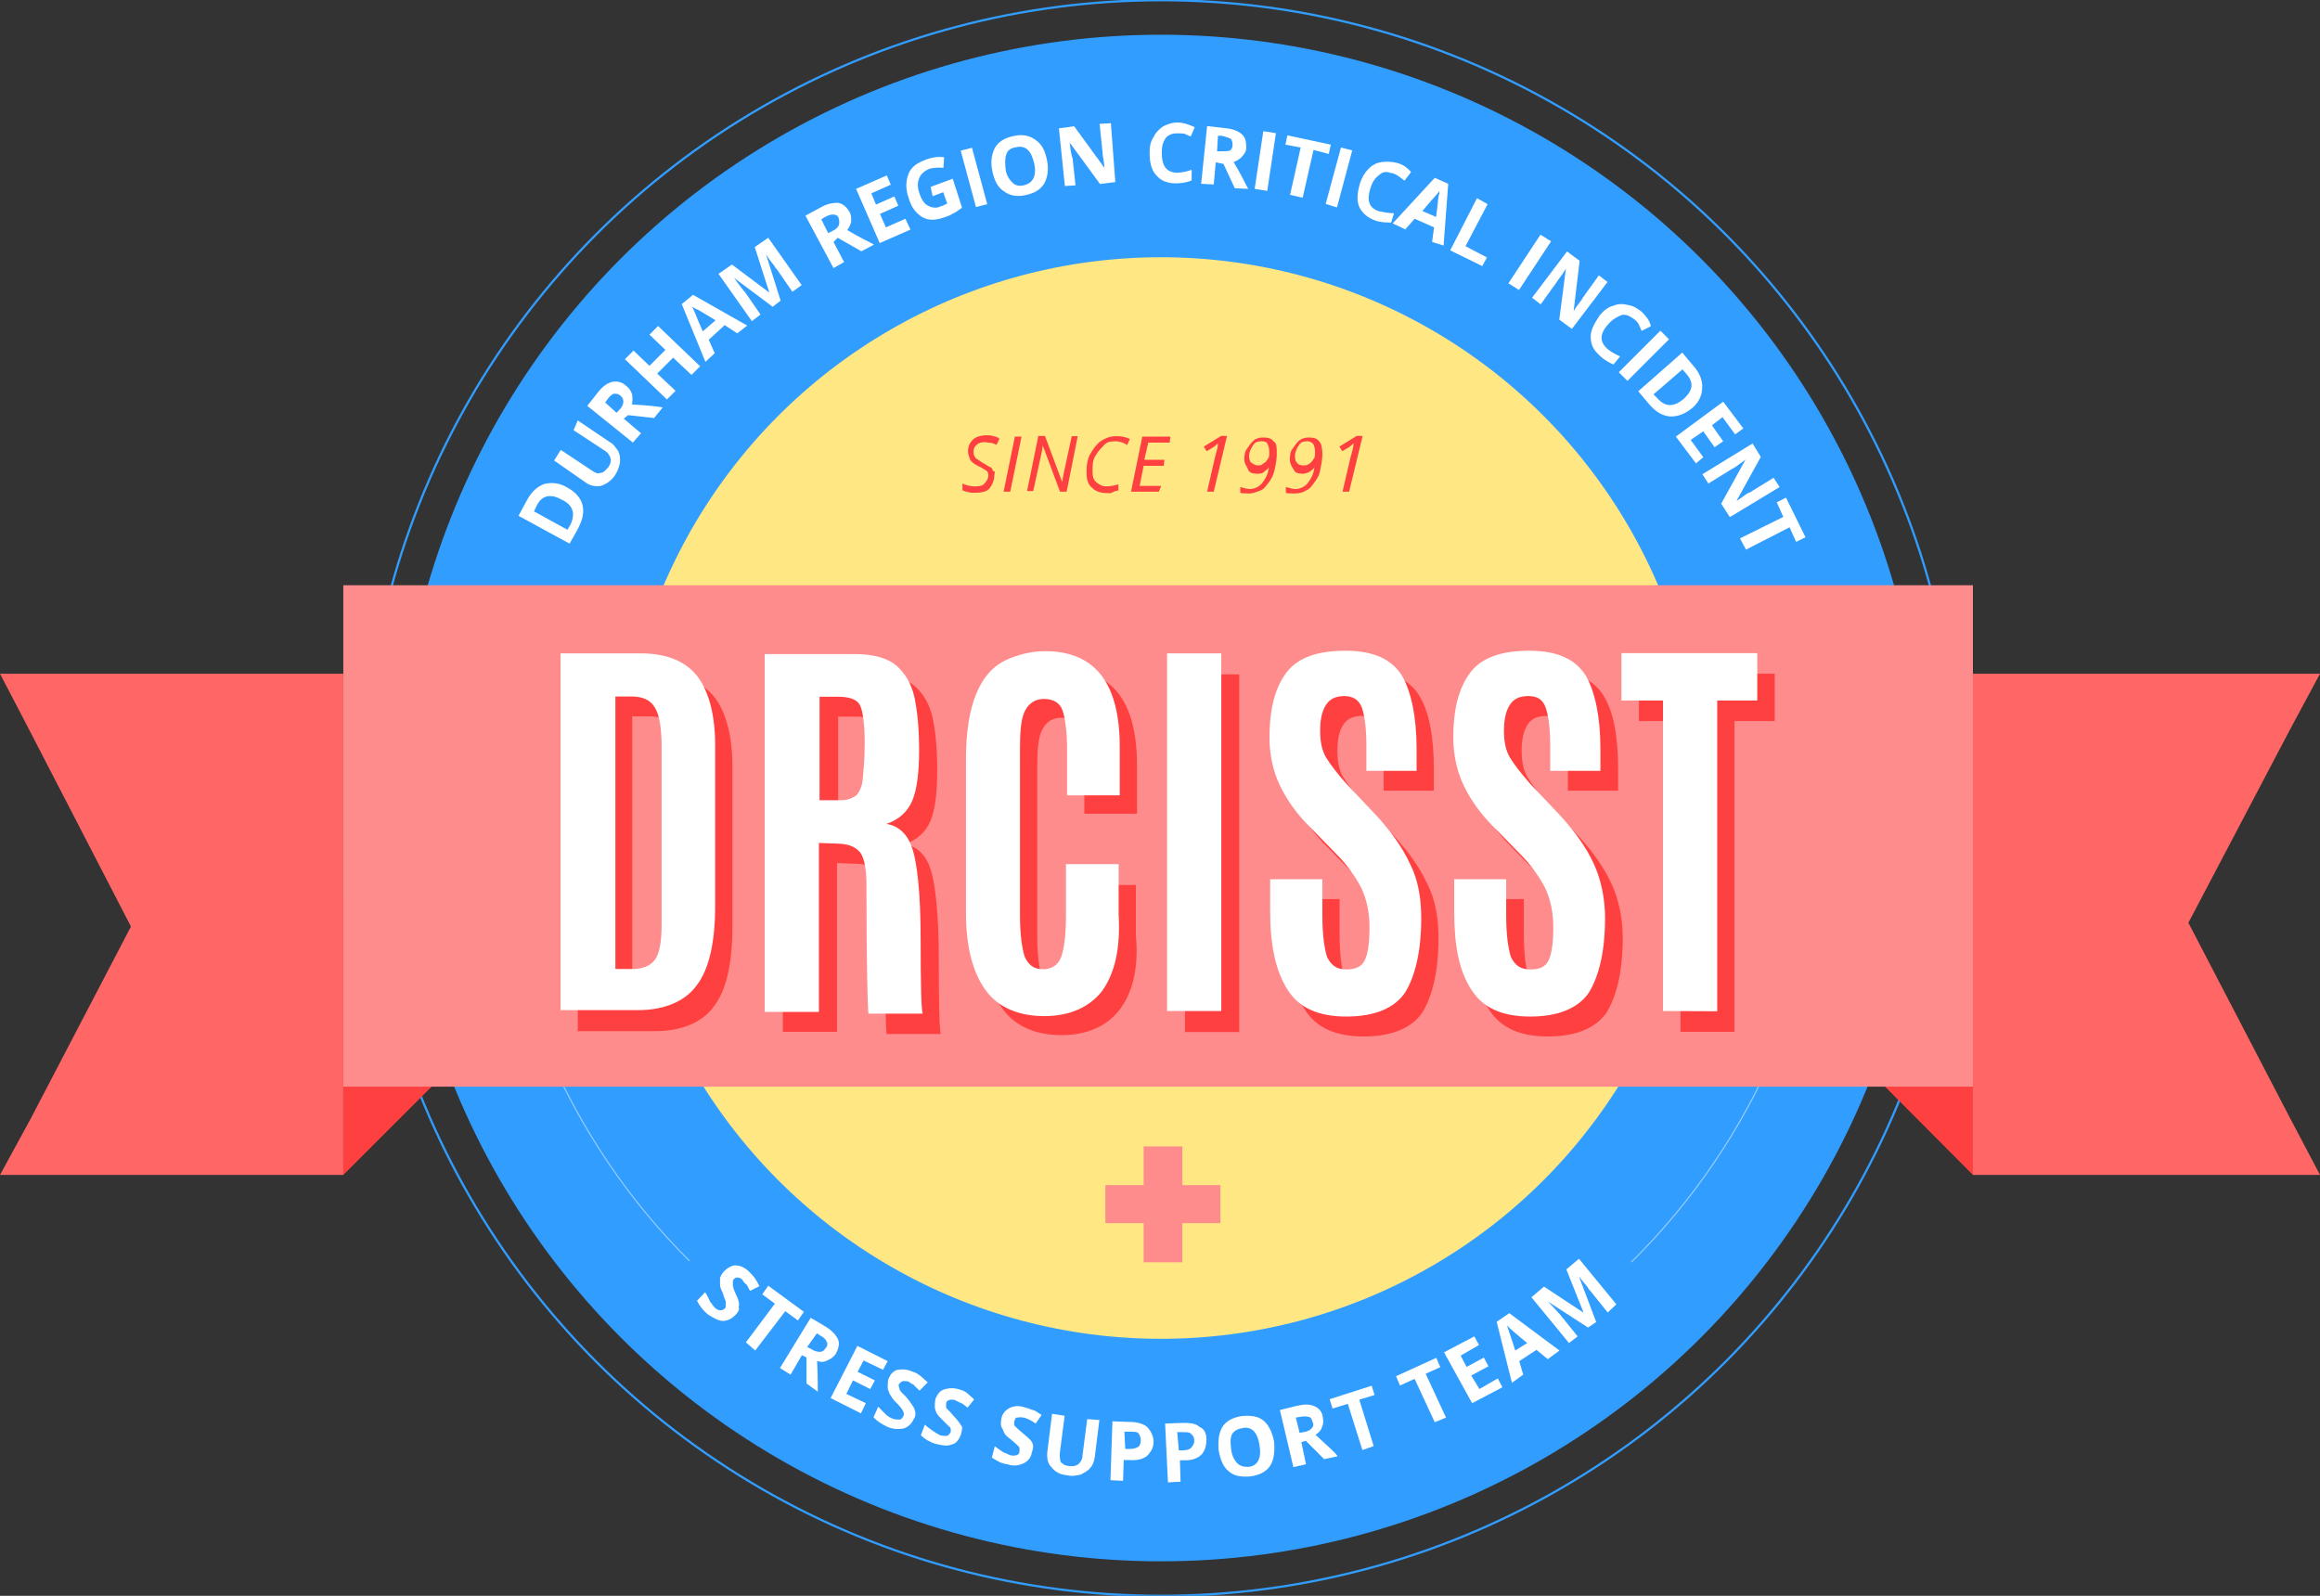 <?xml version="1.0" encoding="utf-8"?>
<!-- Generator: Adobe Illustrator 18.1.0, SVG Export Plug-In . SVG Version: 6.00 Build 0)  -->
<svg version="1.1" id="Layer_1" xmlns="http://www.w3.org/2000/svg" xmlns:xlink="http://www.w3.org/1999/xlink" x="0px" y="0px"
	 viewBox="112.7 -1.5 1048.8 721.5" enable-background="new 112.7 -1.5 1048.8 721.5" xml:space="preserve">
<rect x="112.7" y="-1.5" width="1048.8" height="721.5" fill="#333333" stroke="none"/>
<circle fill="#319DFF" cx="637.5" cy="359.3" r="345.1"/>
<circle fill="none" stroke="#319DFF" stroke-miterlimit="10" cx="637.5" cy="359.3" r="360.7"/>
<circle fill="#FFE784" cx="637.5" cy="359.3" r="244.5"/>
<path fill="none" stroke="#98CEFF" stroke-width="0.5" stroke-miterlimit="10" d="M424.4,568.6C369.7,514.2,336,438.1,336,354.9"/>
<path fill="none" stroke="#98CEFF" stroke-width="0.5" stroke-miterlimit="10" d="M939.2,355.1c0,83.6-33.8,159.5-89,214"/>
<g>
	<g>
		<polygon fill="#FF6666" points="1161.5,529.7 1147.8,503.7 1102,415.7 1147.8,328.6 1161.5,303.1 1004.6,303.1 1004.6,529.7 		"/>
		<polygon fill="#FF6666" points="112.7,529.7 267.9,529.7 267.9,303.1 112.7,303.1 126.4,329.4 171.9,417.4 126.4,504.6 		"/>
	</g>
	<polygon fill="#FF4040" points="267.9,405.6 267.9,529.7 348.1,449.5 285.8,387.2 	"/>
	<polygon fill="#FF4040" points="1004.6,405.6 942.6,467.4 1004.6,529.7 	"/>
	<rect x="267.9" y="263.1" fill="#FF8C8C" width="736.7" height="226.7"/>
</g>
<g>
	<path fill="#FF4040" d="M373.9,465V303.4h36.3c11.8,0,20.6,3.7,25.8,10.7c5.1,6.9,7.8,17.5,7.8,30.9v72.7c0,16.1-2.7,28.5-8.3,35.7
		c-5.1,7.2-14.5,11.3-26.6,11.3h-34.8v0.6L373.9,465L373.9,465z M398.7,445.6h8.3c4.2,0,7.8-1.3,10-4.2c2.1-3,3-8.3,3-16.1v-79.9
		c0-8.3-0.9-14.5-3-17.9c-2.1-3.7-5.7-5.1-10.7-5.1h-7.8v123.2L398.7,445.6L398.7,445.6z"/>
	<path fill="#FF4040" d="M498.9,389l-7.8-0.3v76.3h-24.5V303.4h40.6c8.3,0,14.8,1.8,18.8,5.1c4.2,3.7,6.9,8.3,8.3,14.5
		c1.3,6.1,2.1,13.9,2.1,23.8c0,9.9-0.9,17.5-3,22.7c-2.1,5.1-6.1,8.8-11.8,10.7c5.7,0.9,9.7,4.8,11.8,11.3
		c2.1,6.6,3.7,19.9,3.7,40.9c0,20.9,0.3,31.7,0.9,33.6h-24.5c-0.3-1.3-0.9-20.6-0.9-58.2c0-6.9-0.9-11.8-2.7-14.5
		C507.6,390.2,504,389,498.9,389z M491,369.3h10c3,0,5.1-0.9,6.9-2.1c1.3-1.3,2.7-3.9,3-7.2c0.3-3.3,0.9-8.8,0.9-15.8v-0.9
		c0-8.8-0.9-14.5-2.1-16.9c-1.3-2.7-4.8-3.9-10-3.9h-8.1v47.2H491V369.3z"/>
	<path fill="#FF4040" d="M618.7,455.2c-5.7,7.2-14.5,11.3-26.1,11.3c-11.5,0-20.9-3.9-26.6-11.8c-5.7-7.8-8.8-19.6-8.8-34.5v-70.5
		c0-23.8,6.1-39.3,18.8-44.8c4.8-2.1,10.7-3.7,16.9-3.7c22.7,0,33.8,14.5,33.8,43.3v21.9h-23.8V346c0-8.3-0.9-14.5-2.1-17.9
		c-1.3-3.3-4.2-5.1-8.3-5.1c-3.9,0-6.9,1.8-8.8,5.7c-1.8,3.9-2.1,9.7-2.1,17.5v75.4c0,8.8,0.9,14.8,2.1,18.8
		c1.8,3.9,4.2,5.7,8.3,5.7c3.9,0,6.9-1.8,8.3-5.7c1.4-4,2.1-10,2.1-18.8v-23h23.8v22.7C627.6,436.6,624.5,447.7,618.7,455.2z"/>
	<path fill="#FF4040" d="M648.4,465V303.4h24.5v161.7h-24.5V465z"/>
	<path fill="#FF4040" d="M694.7,419.5V405h23.6v16.1c0,9.1,0.9,15.1,2.1,19c1.8,3.7,4.2,5.7,8.8,5.7c4.2,0,6.9-1.3,8.3-4.2
		c1.3-3,2.1-7.8,2.1-14.8s-1.3-12.7-3.7-17.9c-2.7-5.1-6.6-10.7-11.8-15.8l-11.8-12.1c-5.7-5.7-10-11.8-13.1-18.2
		c-3-6.1-4.8-13.7-4.8-21.7c0-13.7,2.7-23,7.8-29.7c5.1-6.6,13.9-9.7,26.6-9.7s20.9,3.9,25.5,11.3c4.5,7.2,6.6,18.8,6.6,33v10h-22.7
		v-11.8c0-7.8-0.9-13.7-2.1-16.9c-1.3-3.3-3.9-5.1-7.8-5.1c-3.9,0-6.6,1.3-8.3,3.9c-1.8,2.7-2.7,6.6-2.7,11.8s0.9,9.1,2.7,12.1
		c1.8,3,4.8,6.9,9.1,11.8l13.7,14.5c6.6,7.2,11.8,14.5,15.1,21.7c3.7,7.2,5.1,15.8,5.1,24.5c0,15.1-2.7,26.1-7.2,33.6
		c-4.8,7.2-13.9,11-26.6,11s-21.4-3.9-26.6-12.1C697.1,446.6,694.7,434.7,694.7,419.5z"/>
	<path fill="#FF4040" d="M778,419.5V405h23.6v16.1c0,9.1,0.9,15.1,2.1,19c1.8,3.7,4.2,5.7,8.8,5.7s6.9-1.3,8.3-4.2
		c1.3-3,2.1-7.8,2.1-14.8s-1.3-12.7-3.7-17.9c-2.7-5.1-6.6-10.7-11.8-15.8l-11.8-12.1c-5.7-5.7-10-11.8-13.1-18.2
		c-3-6.1-4.8-13.7-4.8-21.7c0-13.7,2.7-23,7.8-29.7c5.1-6.6,13.9-9.7,26.6-9.7s20.9,3.9,25.5,11.3c4.6,7.3,6.6,18.8,6.6,33v10h-22.7
		v-11.8c0-7.8-0.9-13.7-2.1-16.9c-1.3-3.7-3.9-5.1-7.8-5.1c-4,0-6.6,1.3-8.3,3.9c-1.8,2.7-2.7,6.6-2.7,11.8s0.9,9.1,2.7,12.1
		c1.8,3,4.8,6.9,9.1,11.8l13.7,14.5c6.6,7.2,11.8,14.5,15.1,21.7c3.3,7.2,5.1,15.8,5.1,24.5c0,15.1-2.7,26.1-7.2,33.6
		c-4.8,7.2-13.9,11-26.6,11s-21.4-3.9-26.6-12.1C780.4,446.6,778,434.7,778,419.5z"/>
	<path fill="#FF4040" d="M872.4,465V324.5h-18.8v-21.4H915v21.4h-18.2V465H872.4z"/>
</g>
<g>
	<path fill="#FFFFFF" d="M366.1,455.6V293.9h36.3c11.8,0,20.6,3.7,25.8,10.7c5.1,6.9,7.8,17.5,7.8,30.9v72.7
		c0,16.1-2.7,28.5-8.3,35.7c-5.1,7.2-14.5,11.3-26.6,11.3h-35.1V455.6L366.1,455.6z M390.5,436.6h8.3c4.2,0,7.8-1.3,10-4.2
		c2.1-3,3-8.3,3-16.1v-79.9c0-8.3-0.9-14.5-3-17.9c-2.1-3.7-5.7-5.1-10.7-5.1h-7.2V437h-0.3L390.5,436.6L390.5,436.6z"/>
	<path fill="#FFFFFF" d="M490.7,379.9l-7.8-0.3V456h-24.5V294.2h40.6c8.3,0,14.8,1.8,18.8,5.1c4.2,3.7,6.9,8.3,8.3,14.5
		c1.3,6.3,2.1,13.9,2.1,23.8c0,9.9-0.9,17.5-3,22.7c-2.1,5.1-6.1,8.8-11.8,10.7c5.7,0.9,9.7,4.8,11.8,11.3
		c2.1,6.6,3.7,19.9,3.7,40.9c0,20.9,0.3,31.7,0.9,33.6h-24.5c-0.3-1.3-0.9-20.6-0.9-58.2c0-6.9-0.9-11.8-2.7-14.5
		C499.5,381.2,495.9,379.9,490.7,379.9z M482.8,360.3h10c3,0,5.1-0.9,6.9-2.1c1.3-1.3,2.7-3.9,3-7.2c0.3-3.7,0.9-8.8,0.9-15.8v-0.9
		c0-8.8-0.9-14.5-2.1-16.9c-1.3-2.7-4.8-3.9-10-3.9h-8.3v47.2h-0.6L482.8,360.3L482.8,360.3z"/>
	<path fill="#FFFFFF" d="M610.9,446.6c-5.7,7.2-14.5,11.3-26.1,11.3c-11.6,0-20.9-3.9-26.6-11.8c-5.7-7.8-8.8-19.6-8.8-34.5v-70.2
		c0-23.8,6.1-39.3,18.8-44.8c4.8-2.1,10.7-3.7,16.9-3.7c22.7,0,33.8,14.5,33.8,43.3v21.9h-23.8v-20.6c0-8.3-0.9-14.5-2.1-17.9
		c-1.1-3.3-4.2-5.1-8.3-5.1c-3.9,0-6.9,1.8-8.8,5.7c-1.8,3.9-2.1,9.7-2.1,17.5v74.5c0,8.8,0.9,14.8,2.1,18.8
		c1.8,3.9,4.2,5.7,8.3,5.7c3.9,0,6.9-1.8,8.3-5.7c1.3-3.9,2.1-10,2.1-18.8v-23h23.8v22.7C619.3,427.5,616.6,438.6,610.9,446.6z"/>
	<path fill="#FFFFFF" d="M640.3,455.6V293.9h24.5v161.7H640.3L640.3,455.6z"/>
	<path fill="#FFFFFF" d="M686.9,410.5V396h23.6v16.1c0,9.1,0.9,15.1,2.1,19c1.8,3.7,4.2,5.7,8.8,5.7c4.2,0,6.9-1.3,8.3-4.2
		c1.4-2.9,2.1-7.8,2.1-14.8c0-7-1.3-12.7-3.7-17.9c-2.7-5.1-6.6-10.7-11.8-15.8l-11.8-12.1c-5.7-5.7-10-11.8-13.1-18.2
		c-3-6.1-4.8-13.7-4.8-21.7c0-13.7,2.7-23,7.8-29.7c5.1-6.6,13.9-9.7,26.6-9.7s20.9,3.9,25.5,11.3c4.2,7.2,6.6,18.8,6.6,33v10h-22.7
		v-11.8c0-7.8-0.9-13.7-2.1-16.9c-1.3-3.3-3.9-5.1-7.8-5.1c-4,0-6.6,1.3-8.3,3.9c-1.8,2.7-2.7,6.6-2.7,11.8c0,5.2,0.9,9.1,2.7,12.1
		c1.8,3,4.8,6.9,9.1,11.8l13.7,14.5c6.6,7.2,11.8,14.5,15.1,21.7c3.7,7.2,5.1,15.8,5.1,24.5c0,15.1-2.7,26.1-7.2,33.6
		c-4.8,7.2-13.9,11-26.6,11c-12.7,0-21.4-3.9-26.6-12.1C689.3,437.4,686.9,425.7,686.9,410.5z"/>
	<path fill="#FFFFFF" d="M770.1,410.5V396h23.5v16.1c0,9.1,0.9,15.1,2.1,19c1.8,3.7,4.2,5.7,8.8,5.7s6.9-1.3,8.3-4.2
		c1.4-2.9,2.1-7.8,2.1-14.8c0-7-1.3-12.7-3.7-17.9c-2.7-5.1-6.6-10.7-11.8-15.8l-11.8-12.1c-5.7-5.7-10-11.8-13.1-18.2
		c-3-6.1-4.8-13.7-4.8-21.7c0-13.7,2.7-23,7.8-29.7c5.1-6.6,13.9-9.7,26.6-9.7s20.9,3.9,25.5,11.3c4.2,7.2,6.6,18.8,6.6,33v10h-22.7
		v-11.8c0-7.8-0.9-13.7-2.1-16.9c-1.3-3.7-3.9-5.1-7.8-5.1c-4,0-6.6,1.3-8.3,3.9c-1.8,2.7-2.7,6.6-2.7,11.8c0,5.2,0.9,9.1,2.7,12.1
		c1.8,3,4.8,6.9,9.1,11.8l13.7,14.5c6.6,7.2,11.8,14.5,15.1,21.7c3.3,7.2,5.1,15.8,5.1,24.5c0,15.1-2.7,26.1-7.2,33.6
		c-4.8,7.2-13.9,11-26.6,11s-21.4-3.9-26.6-12.1C772.2,437.4,770.1,425.7,770.1,410.5z"/>
	<path fill="#FFFFFF" d="M864.5,455.6V315.2h-18.8v-21.4h61.4v21.4H889v140.5L864.5,455.6L864.5,455.6z"/>
</g>
<g>
	<path fill="#FF4040" d="M562.2,213.5c0,2.1-0.9,4.2-2.1,5.7c-1.1,1.6-3.9,2.1-6.6,2.1c-1.3,0-2.1,0-3-0.3c-0.9-0.3-1.8-0.3-2.7-0.9
		v-3c1.8,0.9,3.9,1.3,5.7,1.3c1.8,0,3.7-0.3,4.2-1.3c0.9-0.9,1.8-2.1,1.8-3.7c0-0.9-0.3-1.8-0.9-2.1c-0.6-0.3-1.8-1.3-3.7-2.1
		c-1.8-0.9-3-1.8-3.7-3c-0.3-1.3-0.9-2.1-0.9-3.7c0-2.1,0.9-3.9,2.1-5.1c1.1-1.3,3.7-2.1,6.1-2.1c1.3,0,2.1,0,3,0.3s2.1,0.3,3,1.3
		l-1.3,2.7c-0.9-0.3-1.8-0.9-2.7-0.9s-1.8-0.3-2.7-0.3c-1.3,0-2.7,0.3-3.7,1.3s-1.3,1.8-1.3,3c0,0.3,0,1.3,0.3,1.8
		c0.3,0.3,0.3,0.9,0.9,1.3c0.6,0.3,1.3,0.9,2.7,1.8c1.8,0.9,2.7,1.8,3.7,2.1c0.9,0.3,0.9,1.3,1.3,1.8
		C563,211.6,562.2,212.5,562.2,213.5z"/>
	<path fill="#FF4040" d="M566.4,220.8l5.1-24.9h3l-5.1,24.9H566.4z"/>
	<path fill="#FF4040" d="M594.9,220.8h-3l-7.8-20.9l0,0c-0.3,2.7-0.9,4.8-1.3,6.9l-3,13.7H577l5.1-24.9h3l7.8,20.9l0,0
		c0.3-2.7,0.9-4.8,1.3-6.9l3-13.9h2.7L594.9,220.8z"/>
	<path fill="#FF4040" d="M616.9,198c-2.1,0-3.9,0.3-5.1,1.8c-1.3,1.3-2.7,2.7-3.9,4.8c-1.3,2.1-1.3,4.2-1.3,6.9
		c0,2.1,0.3,3.9,1.8,5.1s2.7,1.8,4.2,1.8s3.7-0.3,5.7-0.9v2.7c-0.9,0.3-1.8,0.3-2.7,0.9c-0.9,0.6-1.8,0.3-3,0.3
		c-2.7,0-4.8-0.9-6.6-2.7c-1.8-1.8-2.1-3.9-2.1-6.9c0-3,0.3-5.7,1.8-8.3c1.5-2.4,2.7-4.2,4.8-5.7c2.1-1.3,4.2-2.1,6.9-2.1
		c2.1,0,4.2,0.3,6.1,1.3l-1.3,2.7C620.5,198.5,618.7,198,616.9,198z"/>
	<path fill="#FF4040" d="M636.6,220.8h-12.6l5.1-24.9h12.7l-0.3,2.7h-9.7l-1.8,7.8h9.1l-0.3,2.7h-9.1l-1.8,9.1h9.7L636.6,220.8z"/>
	<path fill="#FF4040" d="M661.4,220.8h-3L662,205c0.9-3,1.3-4.8,1.3-6.1c-0.3,0.3-1.3,1.3-2.1,1.8l-3,1.8l-1.3-2.1l7.8-4.8h2.7
		L661.4,220.8z"/>
	<path fill="#FF4040" d="M689.9,203.6c0,2.1-0.3,4.2-0.9,6.9c-0.6,2.7-1.3,4.2-2.7,6.1c-1.5,1.8-2.1,3-3.9,3.7
		c-1.8,0.6-3,1.3-5.1,1.3c-1.8,0-3,0-3.9-0.3v-2.6c1.3,0.3,3,0.9,4.2,0.9c2.1,0,4.2-0.9,5.7-2.7c1.3-1.8,2.7-3.9,3-7.2l0,0
		c-0.3,0.9-1.3,1.3-2.1,2.1c-0.8,0.8-1.8,0.9-3,0.9c-1.8,0-3.7-0.3-4.2-1.8c-0.6-1.5-1.8-2.7-1.8-4.8c0-1.8,0.3-3.7,1.3-4.8
		c0.9-1.3,1.8-2.7,3-3.7s2.7-1.3,4.2-1.3c2.1,0,3.7,0.3,4.8,1.8C689.9,198.9,689.9,200.8,689.9,203.6z M683.1,198
		c-1.8,0-3,0.3-3.9,1.8c-0.9,1.3-1.8,3-1.8,4.8c0,1.3,0.3,2.7,0.9,3c0.3,0.3,1.8,1.3,2.7,1.3s1.8,0,2.1-0.3c0.3-0.3,1.3-0.9,1.8-1.3
		c0.3-0.3,0.9-1.3,1.3-1.8c0.3-0.6,0.3-1.8,0.3-2.7c0-1.3-0.3-2.7-0.9-3.7C685.5,198.5,684.7,198,683.1,198z"/>
	<path fill="#FF4040" d="M710.5,203.6c0,2.1-0.3,4.2-0.9,6.9c-0.3,2.7-1.3,4.2-2.7,6.1c-1.3,1.8-2.1,3-3.9,3.7
		c-1.3,0.9-3,1.3-5.1,1.3c-1.8,0-3,0-3.9-0.3v-2.6c1.3,0.3,3,0.9,4.2,0.9c2.1,0,4.2-0.9,5.7-2.7c1.3-1.8,2.7-3.9,3-7.2l0,0
		c-0.3,0.9-1.3,1.3-2.1,2.1c-0.9,0.3-1.8,0.9-3,0.9c-1.8,0-3.7-0.3-4.2-1.8c-0.9-1.3-1.8-2.7-1.8-4.8c0-1.8,0.3-3.7,1.3-4.8
		c0.9-1.3,1.8-2.7,3-3.7c1.3-0.9,2.7-1.3,4.2-1.3c2.1,0,3.7,0.3,4.8,1.8C709.9,198.9,710.5,200.8,710.5,203.6z M703.8,198
		c-1.8,0-3,0.3-3.9,1.8c-0.9,1.3-1.8,3-1.8,4.8c0,1.3,0.3,2.7,0.9,3c0.3,0.9,1.8,1.3,2.7,1.3s1.8,0,2.1-0.3c0.9-0.3,1.3-0.9,1.8-1.3
		c0.3-0.3,0.9-1.3,1.3-1.8c0.3-0.9,0.3-1.8,0.3-2.7c0-1.3-0.3-2.7-0.9-3.7C705.6,198.5,704.8,198,703.8,198z"/>
	<path fill="#FF4040" d="M722.6,220.8h-3l3.7-15.8c0.9-3,1.3-4.8,1.3-6.1c-0.3,0.3-1.3,1.3-2.1,1.8l-3,1.8l-1.3-2.1l7.8-4.8h2.7
		L722.6,220.8z"/>
</g>
<g>
	<path fill="#FFFFFF" d="M369.1,218.9c3.9,2.1,6.1,4.8,6.9,7.8c0.9,3.7,0,6.9-2.1,11l-3.7,6.6l-23.1-12.6l3.9-7.2
		c2.1-3.9,4.8-6.1,7.8-7.2C362.1,216.5,365.7,216.8,369.1,218.9z M366.4,224.3c-4.8-2.7-8.8-1.8-11,2.7l-1.3,2.7l15.1,8.3l1.3-2.1
		C373,230.7,371.8,226.7,366.4,224.3z"/>
	<path fill="#FFFFFF" d="M373.9,188.6l14.5,9.8c1.8,0.9,2.7,2.7,3.7,3.9c0.9,1.8,0.9,3,0.9,5.1c-0.3,1.8-0.9,3.7-2.1,5.7
		c-1.8,2.7-3.9,4.2-6.6,5.1c-2.7,0.3-4.8,0-7.2-1.8l-13.9-9.7l3-4.8l13.7,9.1c1.8,1.3,3,1.8,4.2,1.3c1.3,0,2.1-0.9,3.7-2.7
		c0.9-1.3,1.3-3,0.9-3.9c-0.3-1.3-1.3-2.7-3-3.7L372,193L373.9,188.6z"/>
	<path fill="#FFFFFF" d="M394.7,187.8l7.8,6.6l-3.7,4.2l-20.6-16.6l4.8-6.1c2.1-2.7,4.2-4.2,6.6-4.8c2.1-0.3,4.2,0,6.1,1.8
		c1.3,0.9,2.1,2.1,2.7,3.7c0.3,1.3,0.3,3,0,4.8c6.9,0.3,11.8,0.9,13.9,1.3l-3.9,4.8l-11.8-1.3L394.7,187.8z M391.4,185.1l1.3-1.3
		c1.3-1.3,1.8-2.7,1.8-3.7s-0.3-1.8-1.3-2.7c-0.9-0.9-1.8-0.9-3-0.9c-0.9,0.3-2.1,1.3-3,2.7l-0.9,1.3L391.4,185.1z"/>
	<path fill="#FFFFFF" d="M429.2,164.1l-3.9,3.9l-8.3-7.8l-7.2,7.2l8.3,7.8l-3.9,3.9l-19-18.2l3.9-3.9l7.2,6.9l7.2-7.2l-7.2-6.9
		l3.9-3.9L429.2,164.1z"/>
	<path fill="#FFFFFF" d="M446,149.2l-5.7-3.7l-7.2,6.6l2.7,6.1l-4.2,3.9L420.9,136l5.1-4.2l24.5,13.9L446,149.2z M436.2,143.3
		c-5.1-3-7.8-4.8-8.8-5.1c-0.9-0.3-1.3-0.9-1.8-0.9c0.9,1.3,2.1,5.1,4.8,11L436.2,143.3z"/>
	<path fill="#FFFFFF" d="M462,137.2l-17.5-13.1l0,0c2.7,3.7,4.2,5.7,5.1,6.6l6.9,10l-3.9,3l-15.1-21.4l6.1-4.2l16.9,12.7l0,0
		l-6.6-20.6l6.1-4.2l15.1,21.4l-4.2,3l-6.9-10c-0.3-0.3-0.9-0.9-1.3-1.8c-0.3-0.3-1.8-2.1-3.7-5.1l0,0l6.6,20.9L462,137.2z"/>
	<path fill="#FFFFFF" d="M489.5,107.9l4.8,9.1l-4.8,2.7L476.8,96l6.9-3.7c3-1.8,5.7-2.1,7.8-2.1c2.1,0.3,3.9,1.8,5.1,3.9
		c0.9,1.3,0.9,2.7,0.9,4.2c0,1.3-0.9,3-1.8,4.2c6.1,3.7,10.7,5.7,12.1,6.6l-5.7,3l-10.7-6.1L489.5,107.9z M487.1,103.9l1.8-0.9
		c1.8-0.9,2.7-1.8,3-2.7c0.3-0.9,0.3-1.8,0-3c-0.3-1.3-1.3-1.8-2.7-1.8c-0.9,0-2.1,0.3-3.9,1.3l-1.3,0.9L487.1,103.9z"/>
	<path fill="#FFFFFF" d="M524.3,102.3l-13.9,6.1l-10.7-24.5l13.9-6.1l1.8,4.2l-8.8,3.9l2.1,5.1l8.3-3.7l1.8,4.2l-8.3,3.7l2.7,6.1
		l8.8-3.9L524.3,102.3z"/>
	<path fill="#FFFFFF" d="M533.4,83l10-3.7l4.2,13.1c-1.3,0.9-2.7,2.1-4.2,2.7c-1.3,0.9-2.7,1.3-4.2,1.8c-3.9,1.3-6.9,1.3-9.7-0.3
		c-2.7-1.8-4.8-4.2-6.1-8.8c-1.3-3.9-1.3-7.2,0-10.7c1.3-3.3,4.2-5.1,8.3-6.6c2.7-0.9,5.1-1.3,7.8-0.9l-0.3,4.8
		c-2.1-0.3-4.2,0-6.1,0.3c-2.1,0.9-3.9,2.1-4.8,4.2c-0.9,2.1-0.9,4.2,0,6.9s2.1,4.8,3.9,5.7c1.8,0.9,3.7,1.3,5.7,0.3
		c1.3-0.3,2.1-0.9,3-1.3l-1.8-5.1l-4.8,1.8L533.4,83z"/>
	<path fill="#FFFFFF" d="M553.9,92.1L547,66.6l5.1-1.3l6.9,25.5L553.9,92.1z"/>
	<path fill="#FFFFFF" d="M586,70.9c0.9,4.2,0.3,7.8-1.3,10.7c-1.8,2.7-4.2,4.2-8.3,5.1c-3.9,0.9-7.2,0.3-10-1.8
		c-2.7-1.8-4.2-4.8-5.1-9.1c-0.9-4.2-0.3-7.8,1.3-10.7c1.8-2.7,4.2-4.2,8.3-5.1c3.9-0.9,7.2-0.3,10,1.8
		C583.9,63.9,585.2,66.9,586,70.9z M567.3,74.9c0.3,3,1.8,4.8,3,6.1c1.3,1.3,3,1.8,5.1,1.3c4.2-0.9,6.1-4.2,4.8-10
		c-1.3-5.7-3.9-8.3-8.3-7.2c-2.1,0.3-3.7,1.3-4.2,3C567,69.7,567,72.2,567.3,74.9z"/>
	<path fill="#FFFFFF" d="M616.9,80.8l-6.9,0.9L596.3,63l0,0c0.3,3.7,0.9,6.1,1.3,7.2l1.3,12.1l-4.8,0.3l-2.7-26.1l6.9-0.9l13.7,18.8
		l0,0c-0.3-3.7-0.9-5.7-0.9-7.2l-1.3-12.7l5.1-0.3L616.9,80.8z"/>
	<path fill="#FFFFFF" d="M644.5,58.8c-2.1,0-3.9,0.9-4.8,2.1c-1.3,1.8-1.8,3.9-1.8,6.6c0,6.1,2.1,8.8,6.6,9.1c1.8,0,3.9-0.3,6.9-1.3
		v4.8c-2.1,0.9-4.8,1.3-7.2,1.3c-3.9,0-6.9-1.3-8.8-3.7c-2.1-2.1-3-5.7-3-10c0-2.7,0.3-5.1,1.8-7.2c0.9-2.1,2.7-3.7,4.2-4.8
		c1.8-0.9,3.9-1.8,6.6-1.8c2.7,0,5.1,0.9,7.8,2.1l-1.8,4.2c-0.9-0.3-2.1-0.9-3-1.3C647.2,58.8,645.3,58.8,644.5,58.8z"/>
	<path fill="#FFFFFF" d="M662.3,71.9l-0.9,10l-5.7-0.3l2.7-26.1l7.8,0.9c3.7,0.3,6.1,1.3,7.8,2.7c1.8,1.5,2.1,3.7,2.1,6.1
		c0,1.8-0.9,3-1.8,3.9c-0.9,1.3-2.1,1.8-3.9,2.7c3.7,6.1,5.7,10.7,6.6,12.1l-6.1-0.3l-5.1-11L662.3,71.9z M662.9,66.9h1.8
		c1.8,0,3,0,3.9-0.3c0.8-0.3,1.3-1.3,1.3-2.7c0-1.3-0.3-2.1-0.9-2.7c-0.9-0.3-2.1-0.9-3.9-1.3h-1.8L662.9,66.9z"/>
	<path fill="#FFFFFF" d="M679.9,83.9l3.9-26.1l5.7,0.9l-3.9,26.1L679.9,83.9z"/>
	<path fill="#FFFFFF" d="M701.6,87.9l-5.7-1.3l4.8-21.4l-6.9-1.3l0.9-4.2l19.6,4.2l-0.9,4.2l-6.9-1.8L701.6,87.9z"/>
	<path fill="#FFFFFF" d="M712,90.7l6.9-25.5l5.1,1.3l-6.9,25.8L712,90.7z"/>
	<path fill="#FFFFFF" d="M741.3,76.7c-2.1-0.9-3.9-0.3-5.1,0.9c-1.8,1.3-3,3-3.9,5.7c-1.8,5.7-0.9,9.1,3.7,10.7
		c1.8,0.3,3.9,0.9,6.9,0.9l-1.3,4.2c-2.1,0-4.8,0-7.2-0.9c-3.7-1.3-6.1-3.7-7.2-6.1c-1.3-3-0.9-6.6,0.3-10.7
		c0.9-2.7,2.1-4.8,3.9-6.6c1.8-1.8,3.7-2.7,5.7-3c2.1-0.3,4.2-0.3,6.9,0.3c2.7,0.6,4.8,2.1,6.6,4.2l-3,3.9c-0.9-0.9-1.8-1.3-2.7-2.1
		C743.1,77,742.2,76.7,741.3,76.7z"/>
	<path fill="#FFFFFF" d="M760.1,107.9l0.9-6.6l-8.8-3.9l-4.2,4.8l-5.7-2.7l19-20.6l6.1,2.7l-2.1,27.9L760.1,107.9z M761.9,96.6
		c0.9-6.1,0.9-9.1,1.3-10s0-1.3,0.3-1.8c-0.9,1.3-3.7,4.2-7.8,9.1L761.9,96.6z"/>
	<path fill="#FFFFFF" d="M768.3,111.7l12.1-23.6l4.8,2.7l-10,19l9.7,5.1l-2.1,3.9L768.3,111.7z"/>
	<path fill="#FFFFFF" d="M794.6,126.6l14.5-22l4.8,3l-14.5,22L794.6,126.6z"/>
	<path fill="#FFFFFF" d="M823.3,147.2l-5.7-4.2l3-23l0,0c-1.8,3-3.7,5.1-4.2,6.1l-7.2,10l-3.9-3l15.8-20.9l5.7,4.2l-2.7,22.7l0,0
		c1.8-3,3.7-4.8,4.2-6.1l7.2-10l3.9,3L823.3,147.2z"/>
	<path fill="#FFFFFF" d="M850.7,142.3c-1.8-1.3-3.7-1.8-5.1-1.3c-1.5,0.6-3.9,1.8-5.7,3.9c-3.9,4.2-4.2,7.8-0.9,11
		c1.3,1.3,3.7,2.7,6.1,3.7l-3,3.7c-2.1-0.9-4.2-2.1-6.1-3.9c-3-2.7-4.2-5.1-4.2-8.8c0-3,1.8-6.1,4.2-9.7c1.8-2.1,3.9-3.7,6.1-4.2
		c2.1-0.9,4.2-0.9,6.6-0.3c2.1,0.3,3.9,1.3,6.1,3c1.8,1.8,3.7,3.9,4.2,6.6l-4.2,2.1c-0.3-0.9-0.9-2.1-1.3-3
		C853.1,144.1,851.5,142.7,850.7,142.3z"/>
	<path fill="#FFFFFF" d="M844.5,166.8l18.8-18.8l3.9,3.9l-18.8,18.8L844.5,166.8z"/>
	<path fill="#FFFFFF" d="M877.8,182.9c-3.7,3-6.6,3.9-10,3.9c-3.7-0.3-6.6-2.1-9.7-5.7l-4.8-5.7l19.9-17.5l5.1,6.1
		c2.7,3,4.2,6.6,3.9,10C882.1,177.1,880.9,180.2,877.8,182.9z M873.8,178.9c4.2-3.9,4.8-7.2,1.3-11.3l-1.8-2.1l-13.1,11.3l1.8,1.8
		C865.5,182.6,869.3,182.6,873.8,178.9z"/>
	<path fill="#FFFFFF" d="M879.4,208l-9.1-12.1l21.4-15.8l9.1,12.1l-3.7,2.7l-5.7-7.8l-4.8,3.7l5.1,7.2l-3.9,2.7l-5.1-7.2l-5.7,3.9
		l5.7,7.8L879.4,208z"/>
	<path fill="#FFFFFF" d="M894.7,232.3l-3.9-6.1l11-19.9l0,0c-3,2.1-4.8,3.7-6.1,4.2l-10.7,6.6l-2.7-4.2l22.7-13.9l3.7,6.1l-11,19.9
		l0,0c3-1.8,4.8-3.7,6.1-3.9l10.7-6.6l2.7,4.2L894.7,232.3z"/>
	<path fill="#FFFFFF" d="M902,247l-2.7-5.1l19.6-9.7l-3-6.6l4.2-2.1l8.8,17.9l-4.2,2.1l-3-6.6L902,247z"/>
</g>
<g>
	<g>
		<path fill="#FFFFFF" d="M445.2,593c-1.8,1.8-3.7,2.7-5.7,2.7s-4.2-1.3-6.9-3c-2.1-1.8-3.7-3.9-4.8-6.1l3.7-3.9
			c0.9,1.8,1.8,3,2.1,4.2c0.9,0.9,1.3,1.8,2.1,2.7c0.9,0.9,1.8,1.3,2.7,1.3s1.3-0.3,2.1-0.9c0.3-0.3,0.3-0.9,0.3-1.3
			c0-0.3,0-0.9,0-1.8c0-0.3-0.9-1.8-1.3-3.7c-0.9-1.8-1.3-3-1.3-3.9s0-2.1,0-3c0.3-0.9,0.9-2.1,1.8-3c1.8-1.8,3.7-2.7,5.1-2.7
			c2.1,0,4.2,0.9,6.1,2.7c0.9,0.9,1.8,1.8,2.7,3c0.9,1.3,1.3,2.1,2.1,3.7l-4.2,2.1c-0.9-1.3-1.3-2.7-1.8-3c-0.6-0.3-1.3-1.3-1.8-2.1
			c-0.9-0.9-1.8-0.9-2.1-0.9c-0.9,0-1.3,0.3-1.8,0.9c-0.3,0.3-0.3,0.9-0.3,1.3s0,0.9,0,1.3s0.3,1.8,1.3,3.9c1.3,2.7,1.8,4.2,1.3,6.1
			C447.2,590.3,446.3,591.9,445.2,593z"/>
		<path fill="#FFFFFF" d="M454.1,609.1l-4.2-3.7l13.1-17.5l-5.7-4.2l2.7-3.9l16.1,11.8l-2.7,3.9l-5.7-4.2L454.1,609.1z"/>
		<path fill="#FFFFFF" d="M475.2,611.2l-5.1,8.8l-4.8-3l13.9-22.7l6.6,3.9c3,1.8,4.8,3.9,5.7,5.7c0.9,2.1,0.3,4.2-0.9,6.6
			c-0.9,1.3-1.8,2.1-3.7,3c-1.8,0.9-3,0.9-4.8,0.3c0.3,6.9,0.3,11.8,0.3,13.9l-5.1-3.7v-11.8L475.2,611.2z M477.6,607.5l1.8,0.9
			c1.3,0.9,2.7,1.3,3.9,1.3c0.9,0,1.8-0.3,2.7-1.8c0.9-0.9,0.9-2.1,0.3-3c-0.3-0.9-1.3-1.8-3-2.7l-1.3-0.9L477.6,607.5z"/>
		<path fill="#FFFFFF" d="M501.9,637.5l-13.7-6.9l12.1-23.6l13.7,6.9l-2.1,3.9l-8.8-4.2l-2.7,5.1l7.8,3.9l-2.1,3.9l-7.8-3.9l-3,6.1
			l8.8,4.2L501.9,637.5z"/>
		<path fill="#FFFFFF" d="M525.7,640.2c-0.9,2.1-2.7,3.7-4.8,4.2c-2.1,0.3-4.8,0.3-7.2-0.9c-2.7-1.3-4.8-2.7-6.1-4.2l2.1-4.8
			c1.3,1.3,2.7,2.7,3.7,3.7c0.9,0.9,2.1,1.3,3,1.8c1.3,0.3,2.1,0.3,3,0.3s1.3-0.9,1.8-1.8c0-0.3,0.3-0.9,0-1.3
			c0-0.3-0.3-0.9-0.9-1.8c-0.3-0.3-1.3-1.8-2.7-3c-1.3-1.3-2.1-2.7-2.7-3.7c-0.3-0.9-0.9-1.8-0.9-3c0-0.9,0-2.1,0.3-3.7
			c0.9-2.1,2.1-3.7,4.2-4.2c2.1-0.3,4.2-0.3,6.9,0.9c1.3,0.3,2.7,1.3,3.7,2.1c0.9,0.9,2.1,1.8,3,2.7l-3.7,3.7
			c-0.9-0.9-2.1-1.8-2.7-2.7c-0.9-0.3-1.8-0.9-2.1-1.3c-0.9-0.3-1.8-0.3-2.7-0.3c-0.9,0.3-1.3,0.9-1.8,1.3c0,0.3-0.3,0.9,0,1.3
			c0,0.3,0.3,0.9,0.3,1.3c0,0.3,1.3,1.8,2.7,3c1.8,2.1,3,3.9,3.7,5.1C526.8,637,526.8,638.7,525.7,640.2z"/>
		<path fill="#FFFFFF" d="M547,647.4c-0.9,2.1-2.1,3.9-4.2,4.2c-2.1,0.9-4.2,0.3-7.2-0.3c-2.7-0.9-4.8-2.1-6.6-3.9l1.8-4.8
			c1.3,1.3,2.7,2.1,3.9,3c1.3,0.9,2.1,1.3,3,1.8c1.3,0.3,2.1,0.3,3,0.3c0.9-0.3,1.3-0.9,1.8-1.8c0-0.3,0-0.9,0-1.3s-0.3-0.9-0.9-1.3
			c-0.3-0.3-1.3-1.3-2.7-2.7c-1.3-1.3-2.1-2.1-2.7-3c-0.3-0.9-0.9-1.8-0.9-3c0-0.9,0-2.1,0.3-3.7c0.9-2.1,2.1-3.7,3.9-4.2
			c1.8-0.6,4.2-0.9,6.9,0c1.3,0.3,2.7,0.9,3.7,1.8c0.9,0.9,2.1,1.8,3,2.7l-3,3.7c-1.3-0.9-2.1-1.8-3-2.1s-1.8-0.9-2.7-1.3
			c-0.9-0.3-1.8-0.3-2.7,0c-0.9,0.3-1.3,0.9-1.3,1.8c0,0.3,0,0.9,0,1.3c0,0.3,0.3,0.9,0.9,1.3c0.3,0.3,1.3,1.3,2.7,3
			c1.8,1.8,3,3.7,3.7,4.8C547.6,644.5,547.6,645.6,547,647.4z"/>
		<path fill="#FFFFFF" d="M579.1,655.4c-0.3,2.1-1.8,3.9-3.9,4.8c-2.1,0.9-4.2,1.3-7.2,0.3c-2.7-0.3-5.1-1.8-6.9-3l1.3-5.1
			c1.8,1.3,3,2.1,3.9,2.7c0.9,0.3,2.1,0.9,3,1.3c1.3,0.3,2.1,0.3,3,0s1.3-0.9,1.3-1.8c0-0.3,0-0.9,0-1.3s-0.3-0.9-0.9-1.3
			c-0.3-0.3-1.3-1.3-3-2.7c-1.3-0.9-2.7-2.1-3-3c-0.3-0.9-0.9-1.8-1.3-2.7c-0.3-0.9-0.3-2.1,0-3.7c0.3-2.1,1.8-3.9,3.7-4.8
			c1.8-0.9,3.9-1.3,6.9-0.3c1.3,0.3,2.7,0.9,3.9,1.3c1.3,0.3,2.1,1.3,3.7,2.1l-2.7,3.9c-1.3-0.9-2.1-1.3-3-1.8
			c-0.9-0.3-1.8-0.9-2.7-0.9c-0.9-0.3-1.8,0-2.7,0s-0.9,0.9-1.3,1.8c0,0.3,0,0.9,0,1.3s0.3,0.9,0.9,1.3c0.3,0.3,1.3,1.3,3,2.7
			c2.1,1.8,3.7,3,4.2,4.2C580.1,652.3,579.7,653.6,579.1,655.4z"/>
		<path fill="#FFFFFF" d="M609.7,640.5l-2.1,16.9c-0.3,1.8-0.9,3.7-2.1,4.8c-0.9,1.3-2.7,2.1-4.2,3c-1.8,0.3-3.9,0.9-6.1,0.3
			c-3.7-0.3-5.7-1.8-7.2-3.7c-1.8-1.8-2.1-4.2-1.8-7.2l2.1-16.9l5.7,0.9l-2.1,16.1c-0.3,2.1,0,3.7,0.3,4.8c0.9,0.9,2.1,1.8,3.9,1.8
			c1.8,0.3,3,0,4.2-0.9c0.9-0.9,1.8-2.1,1.8-4.2l2.1-16.1L609.7,640.5z"/>
		<path fill="#FFFFFF" d="M634.2,650.2c0,3-1.3,4.8-3,6.6c-1.8,1.3-4.2,2.1-7.8,1.8h-2.7l-0.3,9.4l-5.7-0.3l0.9-26.6l8.3,0.3
			c3,0,5.7,0.9,7.2,2.1C632.4,644.7,634.2,647.4,634.2,650.2z M621.4,653.6h1.8c1.8,0,3-0.3,3.9-0.9c0.9-0.3,1.3-1.8,1.3-3
			s-0.3-2.1-0.9-3c-0.6-0.9-1.8-0.9-3.7-0.9H621L621.4,653.6z"/>
		<path fill="#FFFFFF" d="M658.1,649.4c0,3-0.9,5.1-2.1,6.6c-1.8,1.8-4.2,2.7-7.2,2.7h-2.7l0.3,9.7l-5.7,0.3l-1.3-26.6l8.3-0.3
			c3,0,5.7,0.3,7.2,1.8C657.2,644.5,658.1,646.6,658.1,649.4z M645.6,654.2h1.8c1.8,0,3-0.3,3.9-1.3c0.8-0.9,1.3-1.8,1.3-3
			s-0.3-2.1-1.3-3c-0.9-0.9-1.8-0.9-3.7-0.9h-2.7L645.6,654.2z"/>
		<path fill="#FFFFFF" d="M688.7,650.5c0.3,4.2,0,7.8-1.8,10.7c-1.8,2.7-4.8,4.2-8.8,4.8c-3.9,0.3-7.2,0-9.7-2.1
			c-2.7-2.1-3.9-5.1-4.8-9.7c-0.3-4.2,0-7.8,1.8-10.7c1.8-2.7,4.8-4.2,8.8-4.8c3.9-0.3,7.2,0,9.7,2.1
			C686.2,642.6,688,646.3,688.7,650.5z M669.2,653.3c0.3,3,1.3,5.1,2.7,6.6s3,1.8,5.1,1.8c4.2-0.3,6.1-3.9,5.1-9.7
			c-0.9-6.1-3.7-8.8-7.8-7.8c-2.1,0.3-3.9,1.3-4.8,3C668.9,648.8,668.9,650.2,669.2,653.3z"/>
		<path fill="#FFFFFF" d="M701,650.5l2.1,10l-5.7,1.3l-6.1-25.8l7.2-1.8c3.7-0.9,6.1-0.9,8.3,0c2.2,0.9,3.7,2.7,3.9,5.1
			c0.3,1.3,0.3,3-0.3,4.2c-0.3,1.3-1.3,2.7-3,3.7c5.1,4.8,8.8,7.8,10,9.7l-6.1,1.3l-8.3-8.3L701,650.5z M700.2,646.3l1.8-0.3
			c1.8-0.3,3-0.9,3.7-1.8c0.9-0.9,0.9-1.8,0.3-3c-0.3-1.3-0.9-2.1-1.8-2.1c-0.9-0.3-2.1-0.3-3.9,0l-1.8,0.3L700.2,646.3z"/>
		<path fill="#FFFFFF" d="M733.7,652.3l-5.1,1.8l-6.6-20.9l-6.9,2.1l-1.3-4.2l19-6.1l1.3,4.2l-6.9,2.1L733.7,652.3z"/>
		<path fill="#FFFFFF" d="M766.4,639.4l-5.1,2.1l-9.1-19.6l-6.6,3l-1.8-4.2l18.2-8.3l1.8,4.2l-6.6,3L766.4,639.4z"/>
		<path fill="#FFFFFF" d="M791.9,625.7l-13.7,7.2l-12.7-23l13.7-7.2l2.1,3.9l-8.3,4.8l2.7,5.1l7.8-4.2l2.1,3.9l-7.8,4.2l3.7,6.1
			l8.3-4.8L791.9,625.7z"/>
		<path fill="#FFFFFF" d="M812.4,613l-5.1-4.2l-7.8,5.1l1.8,6.1l-5.1,3.7l-6.9-27.6l5.7-3.9l22.7,16.9L812.4,613z M803.1,605.7
			c-4.8-3.9-7.2-6.1-7.8-6.6c-0.3-0.3-0.9-0.9-1.3-1.3c0.3,1.3,1.8,5.1,3.7,11.3L803.1,605.7z"/>
		<path fill="#FFFFFF" d="M830.6,598.7l-18.2-11.8l0,0c3,3,4.8,5.1,5.7,6.1l7.8,9.7l-3.9,3l-17-20.7l5.7-4.8l17.9,11.8l0,0
			l-7.8-19.6l5.7-4.8l16.9,20.6l-3.9,3.7l-7.8-9.7c-0.3-0.3-0.9-0.9-1.3-1.8c-0.3-0.3-1.8-2.1-3.9-4.8l0,0l7.8,20.6L830.6,598.7z"/>
	</g>
</g>
<polygon fill="#FF8C8C" points="664.4,534.3 647.2,534.3 647.2,516.8 629.7,516.8 629.7,534.3 612.4,534.3 612.4,551.5 629.7,551.5 
	629.7,569.2 647.2,569.2 647.2,551.5 664.4,551.5 "/>
</svg>
